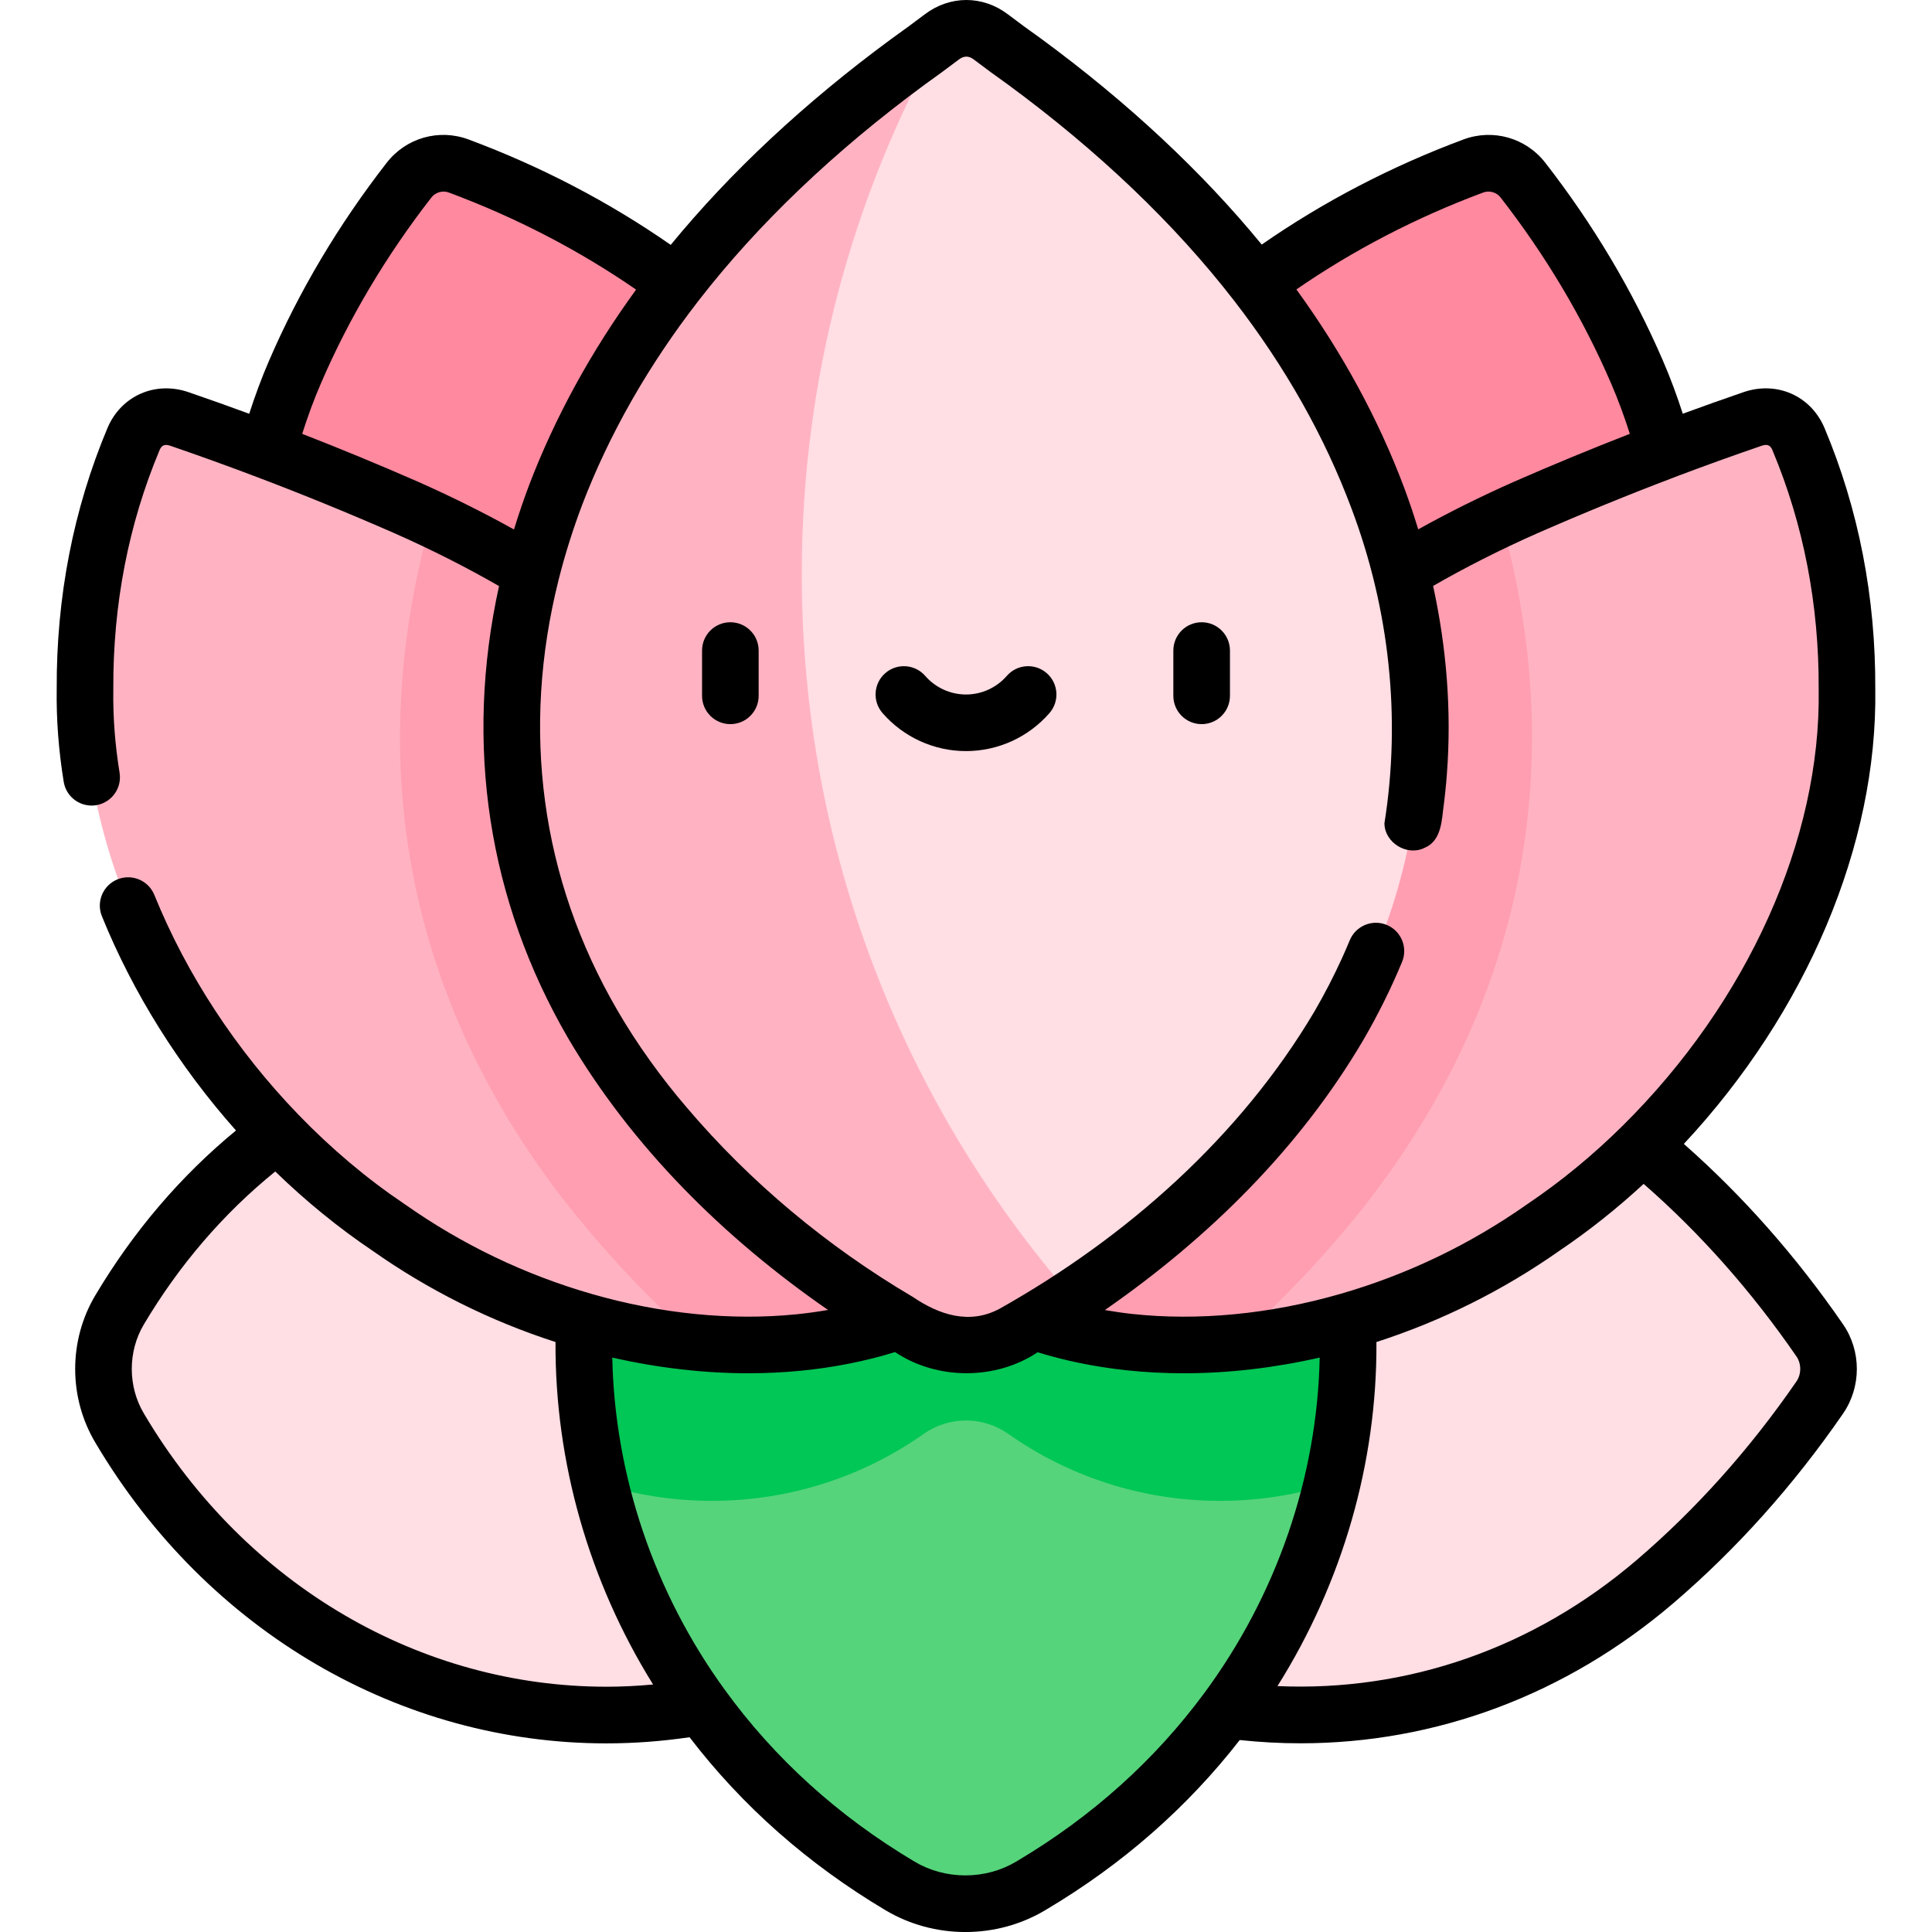 <svg id="Capa_1" enable-background="new 0 0 512.004 512.004" height="512" viewBox="0 0 512.004 512.004" width="512" xmlns="http://www.w3.org/2000/svg"><g><path d="m438.559 419.171c15.736-13.445 30.521-29.693 43.693-48.809 3.111-4.515 3.111-10.645 0-15.16-12.571-18.243-26.611-33.875-41.545-46.951-70.8-61.99-176.642-43.579-225.669 38.911-5.669 9.538-5.669 21.703 0 31.24l.222.374c48.406 81.446 152.713 100.704 223.299 40.395z" fill="#ffdee4"/><path d="m255.192 419.171c15.736-13.445 30.521-29.693 43.693-48.809 3.111-4.515 3.111-10.645 0-15.16-12.571-18.243-26.611-33.875-41.545-46.951-70.8-61.99-176.642-43.579-225.669 38.911-5.669 9.538-5.669 21.703 0 31.24l.222.374c48.406 81.446 152.712 100.704 223.299 40.395z" fill="#ffdee4"/><path d="m158.914 393.122c9.884 42.363 37.039 81.363 79.63 106.677 10.555 6.273 24.017 6.273 34.572 0l.414-.246c42.426-25.215 69.603-64.137 79.527-106.421l-97.071-58.609z" fill="#55d47b"/><path d="m277.631 213.903c-7.92 4.206-15.195 9.466-21.629 15.601-6.49-6.188-13.836-11.485-21.835-15.709-14.602 11.303-27.492 23.488-38.683 36.269-36.594 41.794-47.863 94.622-36.563 143.056 9.379 2.998 19.372 4.621 29.745 4.621 20.893 0 40.253-6.566 56.129-17.746 6.73-4.74 15.684-4.74 22.414 0 15.876 11.181 35.236 17.746 56.129 17.746 10.361 0 20.343-1.619 29.711-4.61 11.159-47.547.508-99.345-34.818-140.69-11.625-13.607-25.153-26.566-40.6-38.538z" fill="#00c755"/><path d="m175.594 72.514c-15.846-11.297-33.892-21.015-54.017-28.519-4.727-1.763-10.067-.248-13.165 3.734-12.76 16.405-22.775 33.55-30.254 50.892-34.74 80.55 8.942 173.353 93.048 198.28l9.344 2.769c4.294 1.272 8.936-.044 11.922-3.382l6.506-7.272c57.985-64.812 47.427-166.02-23.384-216.502z" fill="#ff899f"/><path d="m336.41 72.514c15.846-11.297 33.892-21.015 54.017-28.519 4.727-1.763 10.067-.248 13.165 3.734 12.76 16.405 22.775 33.55 30.254 50.892 34.74 80.55-8.942 173.353-93.048 198.28l-9.344 2.769c-4.293 1.272-8.936-.044-11.922-3.382l-6.506-7.272c-57.985-64.812-47.428-166.02 23.384-216.502z" fill="#ff899f"/><path d="m114.309 137.521c-2.165-1.017-4.36-2.019-6.586-3.005-18.536-8.123-38.588-16.104-60.189-23.492-5.064-1.736-10.039.326-12.149 5.35-8.668 20.656-12.971 43.259-12.851 66.307-.831 53.459 33.219 110.783 80.446 142.607 25.153 17.695 54.112 28.025 81.918 30.549l1.155-119.324z" fill="#ffb3c2"/><path d="m262.603 319.247c-11.163-44.14-31.367-81.278-56.67-111.791-24.334-28.914-53.242-51.889-91.627-69.93-15.716 55.207-11.628 119.309 34.223 179.367 10.439 13.466 22.552 26.573 36.371 38.932 23.932 2.172 47.012-1.426 66.074-11.1 3.119-1.502 6.211-3.035 9.274-4.599 4.227-2.161 6.03-6.481 4.831-11.008-.87-3.292-1.695-6.583-2.476-9.871z" fill="#ff9eb1"/><path d="m397.76 137.491c2.144-1.007 4.317-1.999 6.521-2.975 18.536-8.123 38.588-16.104 60.189-23.492 5.064-1.736 10.039.326 12.149 5.35 8.668 20.656 12.971 43.259 12.851 66.307.831 53.459-33.219 110.783-80.446 142.607-25.046 17.619-53.865 27.936-81.562 30.516l-3.414-103.438z" fill="#ffb3c2"/><path d="m306.07 207.456c-25.302 30.513-45.507 67.651-56.67 111.791-.781 3.288-1.606 6.578-2.476 9.871-1.199 4.527.604 8.847 4.831 11.008 3.063 1.563 6.155 3.096 9.274 4.599 19.156 9.722 42.37 13.312 66.43 11.071 12.843-11.496 24.2-23.643 34.115-36.116 47.543-60.737 52.056-126.106 36.187-182.184-38.416 18.046-67.343 41.03-91.691 69.96z" fill="#ff9eb1"/><path d="m284.258 343.875c22.996-15.092 41.728-32.777 56.495-51.354 42.237-53.958 42.171-112.472 24.44-160.39-18.181-48.62-54.028-86.645-93.736-115.835-2.996-2.125-5.95-4.295-8.863-6.509-4.017-3.045-8.993-3.044-13.008.003-.06.045-.119.091-.179.136l-42.326 49.1-52.368 128.771 67.302 143.478z" fill="#ffdee4"/><path d="m212.48 152.126c0-51.63 13.417-100.118 36.926-142.202-2.858 2.171-5.755 4.302-8.693 6.387-39.37 28.958-75.037 66.682-93.441 114.813-17.95 47.463-18.638 105.335 22.453 159.159 18.193 23.469 42.64 45.62 73.95 63.078 7.348 4.116 17.589 4.113 24.935-.006 5.422-3.026 10.629-6.199 15.642-9.489-44.697-51.299-71.772-118.355-71.772-191.74z" fill="#ffb3c2"/></g><g><path d="m446.239 303.15c32.503-34.826 51.351-79.318 50.734-120.505.117-24.38-4.403-47.652-13.437-69.178-3.603-8.571-12.646-12.582-21.497-9.538-5.361 1.838-10.742 3.755-16.081 5.715-1.526-4.739-3.258-9.425-5.228-13.988-7.941-18.434-18.444-36.11-31.221-52.541-5.141-6.601-13.858-9.073-21.695-6.149-19.217 7.16-37.172 16.54-53.439 27.847-15.859-19.34-35.49-37.672-58.471-54.563-.037-.027-.075-.055-.113-.082-2.826-1.997-5.74-4.136-8.668-6.362-6.703-5.081-15.367-5.076-22.076.014-2.924 2.221-5.843 4.366-8.676 6.377-.035.025-.069.049-.103.075-22.987 16.912-42.633 35.265-58.517 54.624-16.308-11.349-34.301-20.755-53.558-27.93-7.837-2.924-16.558-.452-21.701 6.153-12.774 16.428-23.277 34.104-31.216 52.533-1.969 4.562-3.702 9.25-5.23 13.997-5.299-1.949-10.676-3.865-16.076-5.716-8.855-3.045-17.899.964-21.505 9.54-9.032 21.521-13.552 44.795-13.435 69.175-.118 8.003.506 16.26 1.855 24.542.599 3.68 3.782 6.295 7.393 6.295.401 0 .807-.032 1.215-.099 4.088-.666 6.863-4.52 6.197-8.608-1.211-7.438-1.77-14.833-1.66-21.978.001-.051.001-.103.001-.154-.116-22.377 4.011-43.697 12.264-63.364.387-.918 1.021-1.777 2.803-1.162 7.843 2.689 15.645 5.507 23.197 8.379 11.965 4.532 24.217 9.54 36.388 14.873 9.673 4.287 18.919 8.968 27.568 13.943-9.236 41.975-2.93 83.328 18.377 119.931 16.991 28.82 41.188 52.792 68.805 71.904-2.814.489-5.673.888-8.582 1.172-17.137 1.698-35.787-.162-53.941-5.385-17.731-5.089-34.423-13.091-49.611-23.784-.043-.03-.086-.06-.13-.089-9.97-6.709-19.457-14.71-28.201-23.786-16.362-16.954-29.524-37.047-38.062-58.107-1.557-3.839-5.932-5.688-9.769-4.133-3.838 1.556-5.689 5.93-4.133 9.769 8.246 20.34 20.459 39.819 35.532 56.784-14.695 12.094-27.224 26.776-37.315 43.749-3.467 5.844-5.3 12.568-5.3 19.447s1.833 13.603 5.305 19.455l.218.367c29.737 50.037 80.902 79.405 135.208 79.405 7.319 0 14.695-.543 22.083-1.63 13.984 18.252 31.449 33.669 51.971 45.87 6.33 3.764 13.634 5.754 21.124 5.754 7.495 0 14.798-1.991 21.117-5.756l.415-.247c20.107-11.949 37.306-27.034 51.181-44.876 5.384.572 10.752.866 16.089.866 35.906 0 70.389-12.836 98.803-37.116 16.734-14.308 31.871-31.216 44.995-50.259 4.875-7.084 4.873-16.596-.002-23.665-12.385-17.987-26.583-34.061-42.189-47.805zm-53.186-252.128c1.643-.612 3.543-.074 4.619 1.307 11.993 15.423 21.845 31.997 29.285 49.269 1.883 4.362 3.534 8.843 4.966 13.375-10.132 3.946-20.41 8.185-30.678 12.685-8.845 3.919-17.35 8.152-25.394 12.628-1.106-3.615-2.314-7.216-3.632-10.777-6.826-18.262-16.456-35.993-28.658-52.809 15.08-10.403 31.7-19.05 49.492-25.678zm-312.967 63.951c1.434-4.539 3.082-9.022 4.964-13.381 7.438-17.266 17.29-33.84 29.279-49.259 1.079-1.385 2.979-1.925 4.624-1.311 17.83 6.643 34.503 15.289 49.619 25.728-11.952 16.45-21.46 33.81-28.317 51.726-1.482 3.927-2.824 7.886-4.042 11.843-8.077-4.495-16.607-8.741-25.481-12.673-10.244-4.491-20.52-8.73-30.646-12.673zm101.956 178.577c-6.745-7.824-13.308-16.96-18.449-25.849-20.227-34.747-25.59-74.245-15.509-114.224 0-.002.001-.003.001-.005.005-.019.01-.037.015-.056 1.645-6.513 3.726-13.122 6.176-19.612 7.188-18.779 17.555-36.973 30.813-54.076.002-.002.003-.005.005-.007 15.753-20.328 35.943-39.616 60.012-57.33 2.946-2.093 5.978-4.321 9.008-6.623 1.331-1.01 2.622-1.013 3.937-.015 3.038 2.31 6.073 4.538 9.023 6.624 24.063 17.691 44.233 36.958 59.956 57.268 13.514 17.452 23.989 35.995 31.126 55.092 10.032 26.588 13.197 55.507 8.736 83.446.035 5.123 5.983 8.832 10.662 6.492 3.884-1.63 4.459-5.984 4.85-9.683.434-3.291.807-6.591 1.042-9.904 1.272-16.665-.089-33.487-3.653-49.806 8.616-4.958 17.848-9.625 27.498-13.9 12.199-5.346 24.451-10.354 36.416-14.885.116-.043.23-.09.343-.139 7.528-2.849 15.215-5.621 22.861-8.242 1.776-.613 2.41.246 2.795 1.16 8.255 19.671 12.382 40.992 12.266 63.369 0 .052 0 .104.001.156.617 39.559-18.816 82.763-51.988 115.574-7.845 7.768-16.308 14.729-25.154 20.689-.042.028-.083.057-.125.086-15.201 10.695-31.896 18.698-49.629 23.787-18.572 5.347-37.624 7.169-55.094 5.271-2.43-.265-4.816-.624-7.176-1.03 27.6-19.161 51.635-42.909 68.508-71.594 3.904-6.714 7.353-13.667 10.251-20.668 1.585-3.827-.233-8.214-4.06-9.798-3.826-1.584-8.214.233-9.798 4.06-.661 1.596-1.353 3.189-2.076 4.777-2.168 4.766-4.609 9.487-7.285 14.09-19.675 33.227-49.803 59.866-83.403 78.766-8.031 4.338-16.092 1.613-23.057-3.125-22.613-13.325-43.063-30.374-59.845-50.136zm-143.705 81.389-.215-.362c-2.094-3.528-3.2-7.606-3.2-11.793 0-4.186 1.106-8.264 3.197-11.787 9.397-15.805 21.099-29.411 34.83-40.536 8.109 7.864 16.752 14.918 25.779 21 14.949 10.515 31.241 18.633 48.493 24.191-.18 31.803 8.863 63.443 25.857 90.763-4.134.378-8.259.588-12.366.588-49.074-.002-95.39-26.66-122.375-72.064zm231.358 118.171-.422.251c-4 2.383-8.648 3.643-13.441 3.643-4.792 0-9.445-1.261-13.458-3.647-20.14-11.973-37.054-27.284-50.276-45.512-18.752-25.804-29.177-56.761-29.839-88.074 12.07 2.742 24.24 4.16 36.031 4.16 4.748 0 9.436-.227 14.029-.682 8.649-.844 17-2.501 24.878-4.934 11.112 7.444 26.652 7.483 37.784.054 7.396 2.269 15.243 3.866 23.38 4.752 5.015.545 10.139.815 15.335.815 11.8 0 23.967-1.418 36.041-4.164-.666 31.64-11.362 62.907-30.608 88.946-13.119 17.759-29.749 32.693-49.434 44.392zm206.381-127.002c-12.382 17.967-26.644 33.903-42.387 47.364-27.243 23.28-60.632 34.894-95.142 33.363 17.247-27.459 26.416-59.23 26.227-91.184 17.25-5.559 33.544-13.676 48.502-24.191 7.765-5.237 15.242-11.185 22.312-17.711.057.05.118.1.175.15 14.912 13.045 28.475 28.373 40.314 45.563 1.348 1.954 1.346 4.689-.001 6.646z"/><path d="m193.553 164.904c-4.142 0-7.5 3.358-7.5 7.5v12c0 4.142 3.358 7.5 7.5 7.5s7.5-3.358 7.5-7.5v-12c0-4.142-3.358-7.5-7.5-7.5z"/><path d="m318.451 191.904c4.142 0 7.5-3.358 7.5-7.5v-12c0-4.142-3.358-7.5-7.5-7.5s-7.5 3.358-7.5 7.5v12c0 4.142 3.357 7.5 7.5 7.5z"/><path d="m256.002 199.048c8.478 0 16.54-3.671 22.119-10.073 2.721-3.123 2.396-7.86-.727-10.582-3.124-2.721-7.861-2.396-10.582.727-2.729 3.132-6.669 4.929-10.81 4.929s-8.081-1.796-10.81-4.929c-2.722-3.123-7.459-3.448-10.582-.727-3.123 2.722-3.448 7.459-.727 10.582 5.579 6.401 13.641 10.073 22.119 10.073z"/></g></svg>